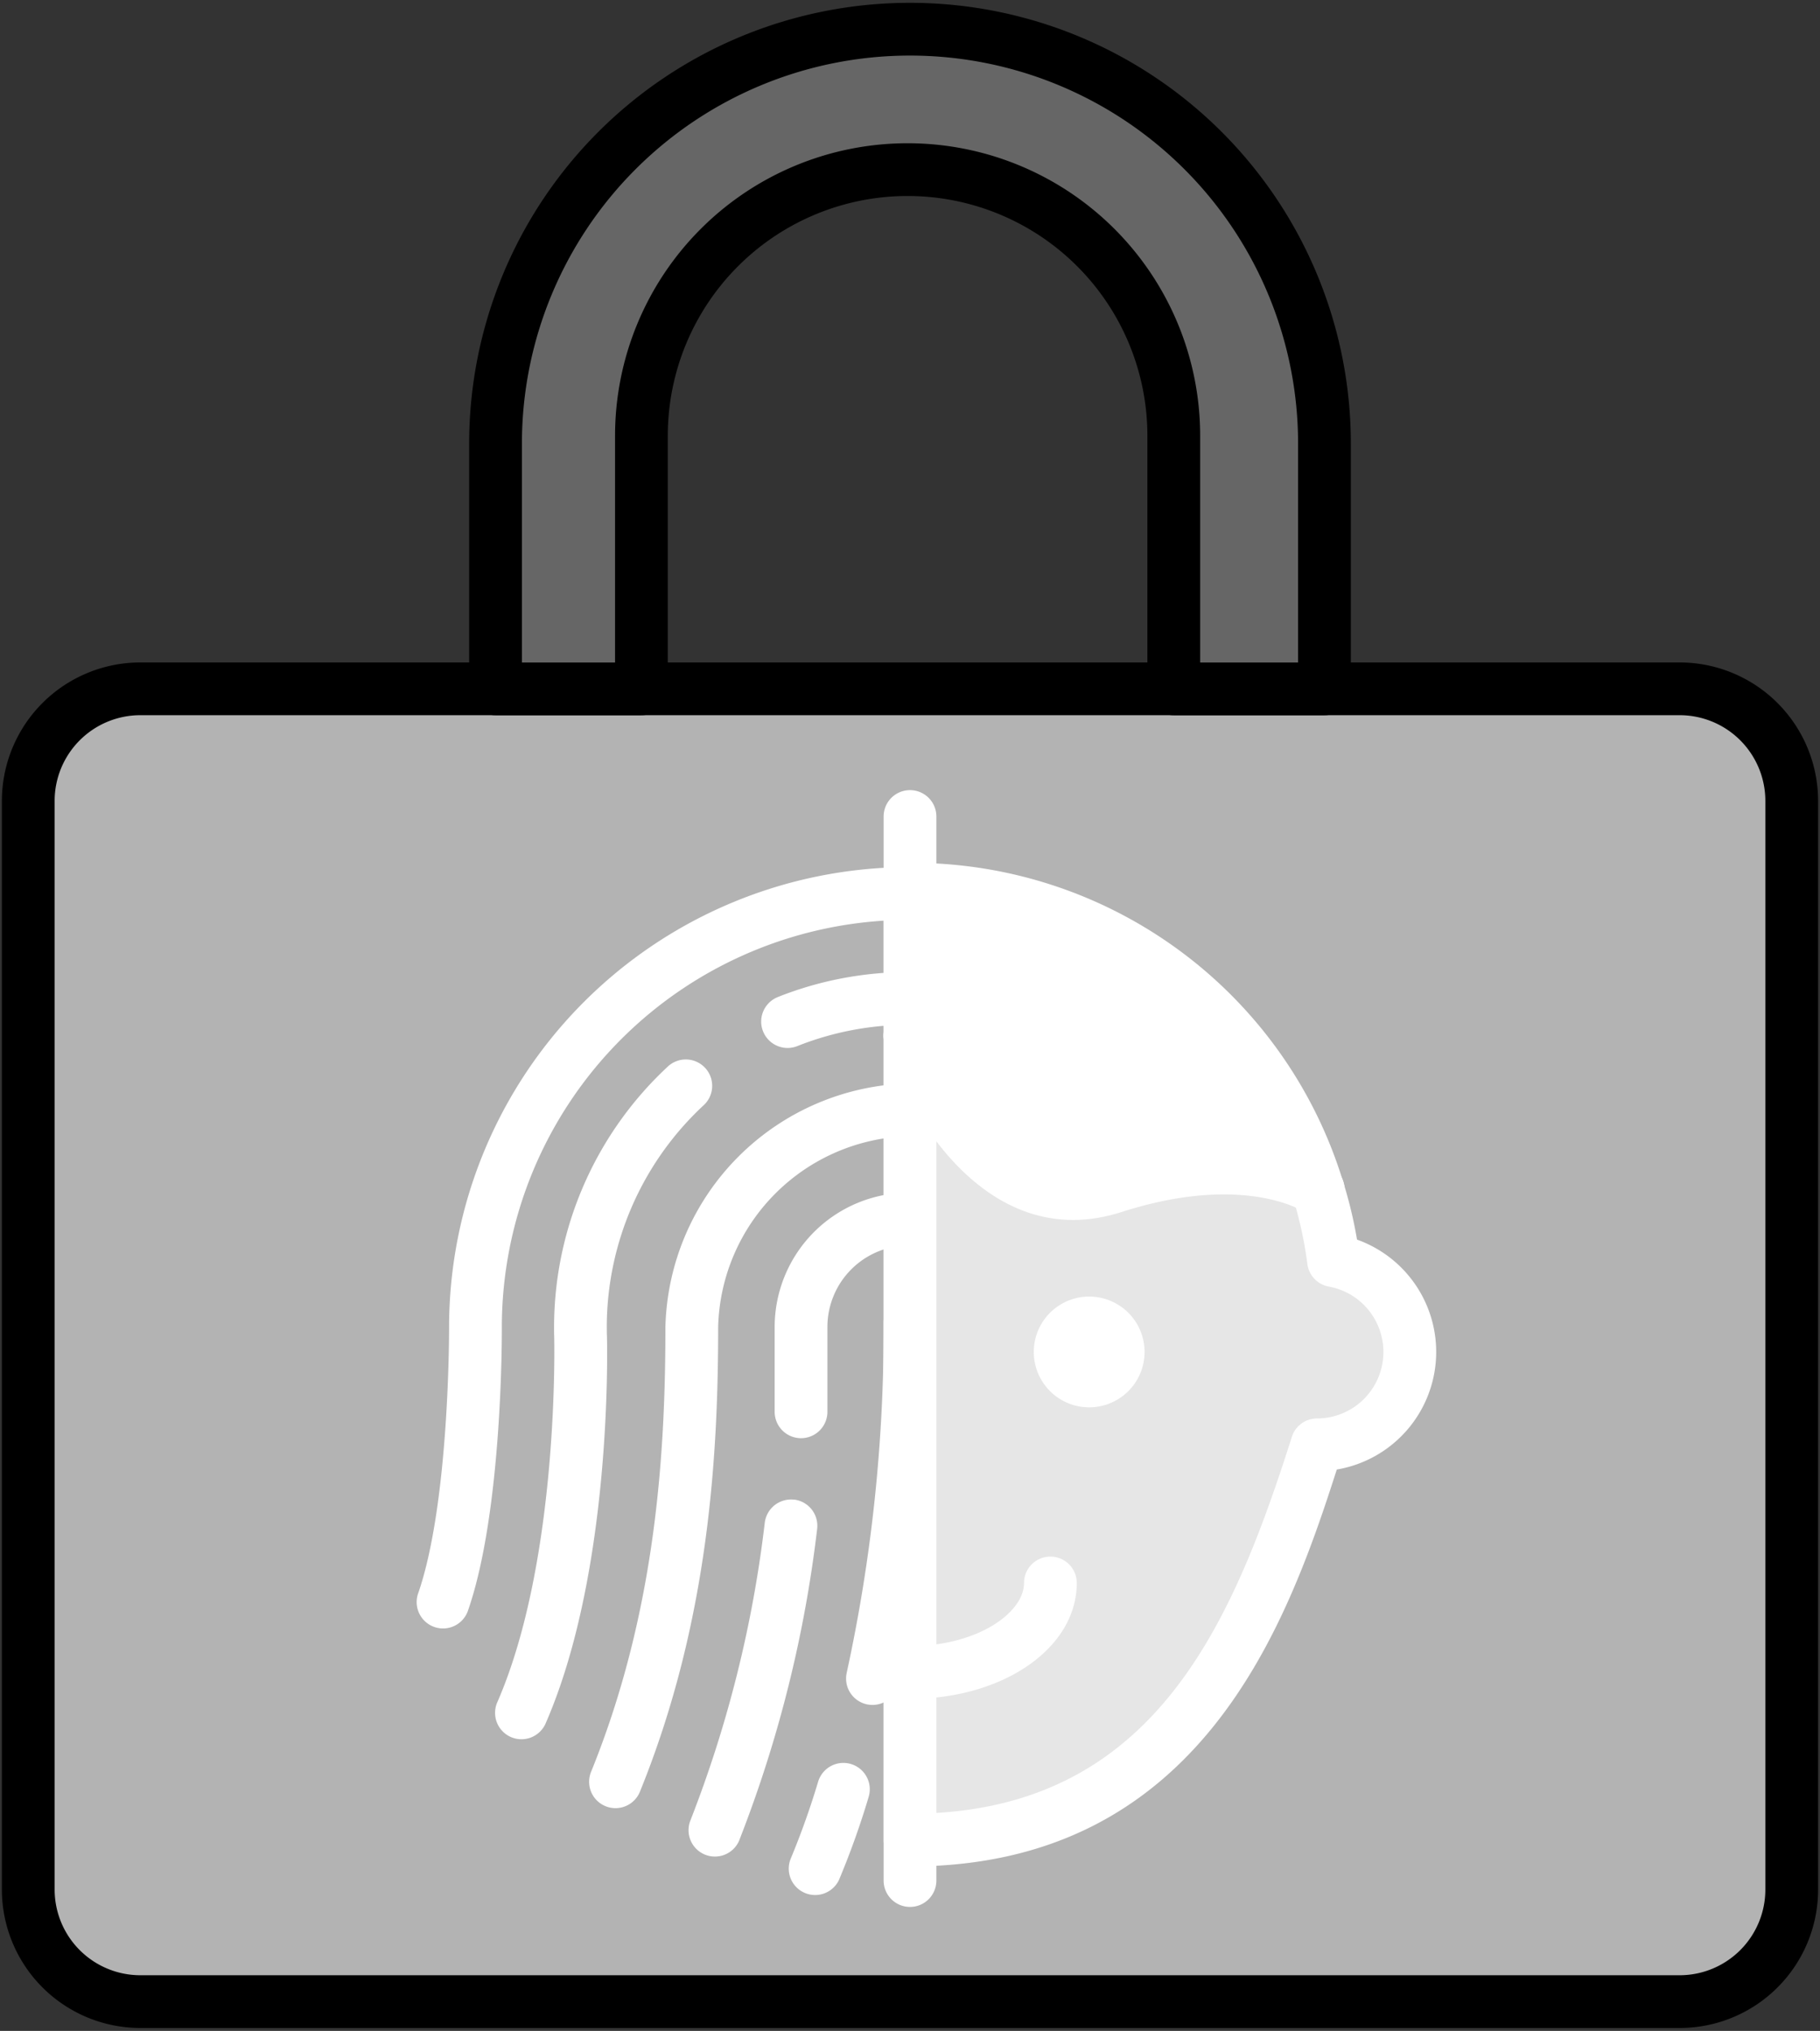 <svg xmlns="http://www.w3.org/2000/svg" xmlns:xlink="http://www.w3.org/1999/xlink" width="138" height="154" viewBox="0 0 138 154">
  <rect x="0" y="0" width="138" height="154" fill="#333333" stroke="none"/>
  <defs>
    <clipPath id="clip-path">
      <rect id="Rectangle_2877" data-name="Rectangle 2877" width="138" height="154" transform="translate(31 23)" fill="none" />
    </clipPath>
  </defs>
  <g id="Group_5139" data-name="Group 5139" transform="translate(-31 -23)">
    <g id="Group_5138" data-name="Group 5138" clip-path="url(#clip-path)">
      <path id="Path_2759" data-name="Path 2759" d="M158.363,174.78H41.638a8.494,8.494,0,0,1-8.494-8.494V83.725a8.494,8.494,0,0,1,8.494-8.494H158.363a8.494,8.494,0,0,1,8.494,8.494v82.561a8.494,8.494,0,0,1-8.494,8.494" fill="#b3b3b3" />
      <path id="Path_2760" data-name="Path 2760" d="M158.363,176.78H41.637a10.506,10.506,0,0,1-10.494-10.493V83.726A10.506,10.506,0,0,1,41.637,73.232H158.363a10.506,10.506,0,0,1,10.493,10.494v82.561a10.5,10.5,0,0,1-10.493,10.493M41.637,77.232a6.5,6.5,0,0,0-6.494,6.494v82.561a6.5,6.5,0,0,0,6.494,6.493H158.363a6.5,6.5,0,0,0,6.493-6.493V83.726a6.5,6.5,0,0,0-6.493-6.494Z" fill="#000000" />
      <path id="Path_2761" data-name="Path_2761" d="M131.426,56.64V75.234H120V56.044a20.182,20.182,0,0,0-40.364,0v19.19H68.574V56.64a31.426,31.426,0,0,1,62.852,0" fill="#666666" />
      <path id="Path_2762" data-name="Path_2762" d="M131.426,77.234H120a2,2,0,0,1-2-2V56.045a18.182,18.182,0,1,0-36.365,0V75.234a2,2,0,0,1-2,2H68.574a2,2,0,0,1-2-2V56.64a33.426,33.426,0,0,1,66.852,0V75.234a2,2,0,0,1-2,2m-9.425-4h7.425V56.64a29.426,29.426,0,0,0-58.852,0V73.234h7.062V56.045a22.182,22.182,0,1,1,44.365,0Z" fill="#000000" />
      <path id="Path_2763" data-name="Path_2763" d="M100,167.6a2,2,0,0,1-2-2V84.915a2,2,0,0,1,4,0V165.6a2,2,0,0,1-2,2" fill="#ffffff" />
      <path id="Path_2764" data-name="Path_2764" d="M77.017,124.237q-.007-.308-.008-.618a22.986,22.986,0,0,1,7.313-16.78A2,2,0,1,0,81.6,103.91a27,27,0,0,0-8.588,19.709c0,.242,0,.483.01.726.005.168.409,16.9-4.312,27.73a2,2,0,1,0,3.666,1.6c5.075-11.644,4.665-28.717,4.644-29.436" fill="#ffffff" />
      <path id="Path_2765" data-name="Path_2765" d="M89.738,123.619v6.437a2,2,0,0,0,4,0v-6.437a6.186,6.186,0,0,1,6.181-6.18c.028,0,.053,0,.08,0v-4c-.027,0-.053,0-.08,0a10.191,10.191,0,0,0-10.181,10.18" fill="#ffffff" />
      <path id="Path_2766" data-name="Path_2766" d="M69.051,123.619A30.9,30.9,0,0,1,99.918,92.752l.082,0v-4l-.082,0a34.909,34.909,0,0,0-34.867,34.879c0,.131.047,13.249-2.329,20.147a2,2,0,1,0,3.781,1.3c2.6-7.544,2.551-20.907,2.548-21.461" fill="#ffffff" />
      <path id="Path_2767" data-name="Path_2767" d="M89.962,98.613a2,2,0,0,0,1.48,3.716,22.791,22.791,0,0,1,8.476-1.619l.082,0v-4l-.082,0a26.765,26.765,0,0,0-9.956,1.9" fill="#ffffff" />
      <path id="Path_2768" data-name="Path_2768" d="M100,162c-.394,1.29-.646,2.051-.66,2.093a2,2,0,0,0,.66,2.2Z" fill="#ffffff" />
      <path id="Path_2769" data-name="Path_2769" d="M99.918,109.155c.028,0,.054,0,.082,0v-4c-.028,0-.054,0-.082,0a18.947,18.947,0,0,0-18.464,18.463c0,9.235-.639,21.412-5.621,33.7a2,2,0,1,0,3.707,1.5c5.242-12.93,5.914-25.605,5.914-35.2a14.843,14.843,0,0,1,14.464-14.463" fill="#ffffff" />
      <path id="Path_2770" data-name="Path_2770" d="M95.539,156.768a2,2,0,0,0-2.5,1.32,60.084,60.084,0,0,1-2.075,5.833,2,2,0,0,0,3.657,1.619,61.869,61.869,0,0,0,2.24-6.271,2,2,0,0,0-1.32-2.5" fill="#ffffff" />
      <path id="Path_2771" data-name="Path_2771" d="M100,121.315h0a2,2,0,0,0-2,2,122.209,122.209,0,0,1-2.8,26.537,2,2,0,1,0,3.907.861c.33-1.5.621-3.012.895-4.532Z" fill="#ffffff" />
      <path id="Path_2772" data-name="Path_2772" d="M91.2,136.717a2.006,2.006,0,0,0-2.214,1.762A91.212,91.212,0,0,1,83.367,161a2,2,0,1,0,3.743,1.4,95.173,95.173,0,0,0,5.851-23.478,2,2,0,0,0-1.761-2.212" fill="#ffffff" />
      <path id="Path_2773" data-name="Path_2773" d="M130.928,113.2c-.37-.25-5.43-3.43-15.5-.2-10.18,3.27-15.16-10.66-15.43-11.45V90.43h.07a32.293,32.293,0,0,1,30.86,22.77" fill="#ffffff" />
      <path id="Path_2774" data-name="Path_2774" d="M112.361,115.506c-7.563,0-12.427-7.951-14.256-13.31A2,2,0,0,1,98,101.55V90.43a2,2,0,0,1,2-2,34.127,34.127,0,0,1,32.841,24.182,2,2,0,0,1-3.029,2.246c-.066-.042-4.568-2.9-13.772.046a11.976,11.976,0,0,1-3.677.6M102,101.2c.731,1.969,5.021,12.4,12.818,9.894a25.9,25.9,0,0,1,12.706-1.205A30.084,30.084,0,0,0,102,92.49Z" fill="#ffffff" />
      <path id="Path_2775" data-name="Path_2775" d="M137.9,125.52a7.038,7.038,0,0,1-7.04,7.04c-4.15,13.05-10.28,29.97-30.86,29.97V101.55c.27.79,5.25,14.72,15.43,11.45,10.07-3.23,15.13-.05,15.5.2a31.156,31.156,0,0,1,1.18,5.39,7.046,7.046,0,0,1,5.79,6.93" fill="#e6e6e6" />
      <path id="Path_2776" data-name="Path_2776" d="M100,164.53a2,2,0,0,1-2-2V101.55a2,2,0,0,1,3.893-.646c.18.528,4.509,12.9,12.925,10.192,10.923-3.5,16.618.033,17.231.447a2,2,0,0,1,.788,1.055,33,33,0,0,1,1.058,4.4,9.044,9.044,0,0,1-1.534,17.435C128.572,146.257,121.985,164.53,100,164.53m2-54.981v50.923c16.779-.995,22.527-14.6,26.954-28.518a2,2,0,0,1,1.906-1.394,5.041,5.041,0,0,0,.9-10,2,2,0,0,1-1.63-1.711,29.546,29.546,0,0,0-.874-4.278c-1.466-.658-5.823-2.036-13.213.334-6.145,1.976-10.87-1.195-14.04-5.355" fill="#ffffff" />
      <path id="Path_2777" data-name="Path_2777" d="M130.948,115.21a2.06,2.06,0,0,1-1.435-.6,2.008,2.008,0,1,1,1.435.6" fill="#ffffff" />
      <path id="Path_2778" data-name="Path_2778" d="M100,103.55a2,2,0,0,1-1.8-1.124,2.142,2.142,0,0,1-.212-.906A2.007,2.007,0,1,1,100,103.55" fill="#ffffff" />
      <path id="Path_2779" data-name="Path_2779" d="M117.786,125.517a4.2,4.2,0,1,1-4.2-4.2,4.2,4.2,0,0,1,4.2,4.2" fill="#ffffff" />
      <path id="Path_2780" data-name="Path_2780" d="M100,151.823a2,2,0,0,1,0-4c5.1,0,8.645-2.523,8.645-4.788a2,2,0,0,1,4,0c0,4.928-5.554,8.788-12.645,8.788" fill="#ffffff" />
    </g>
  </g>
</svg>